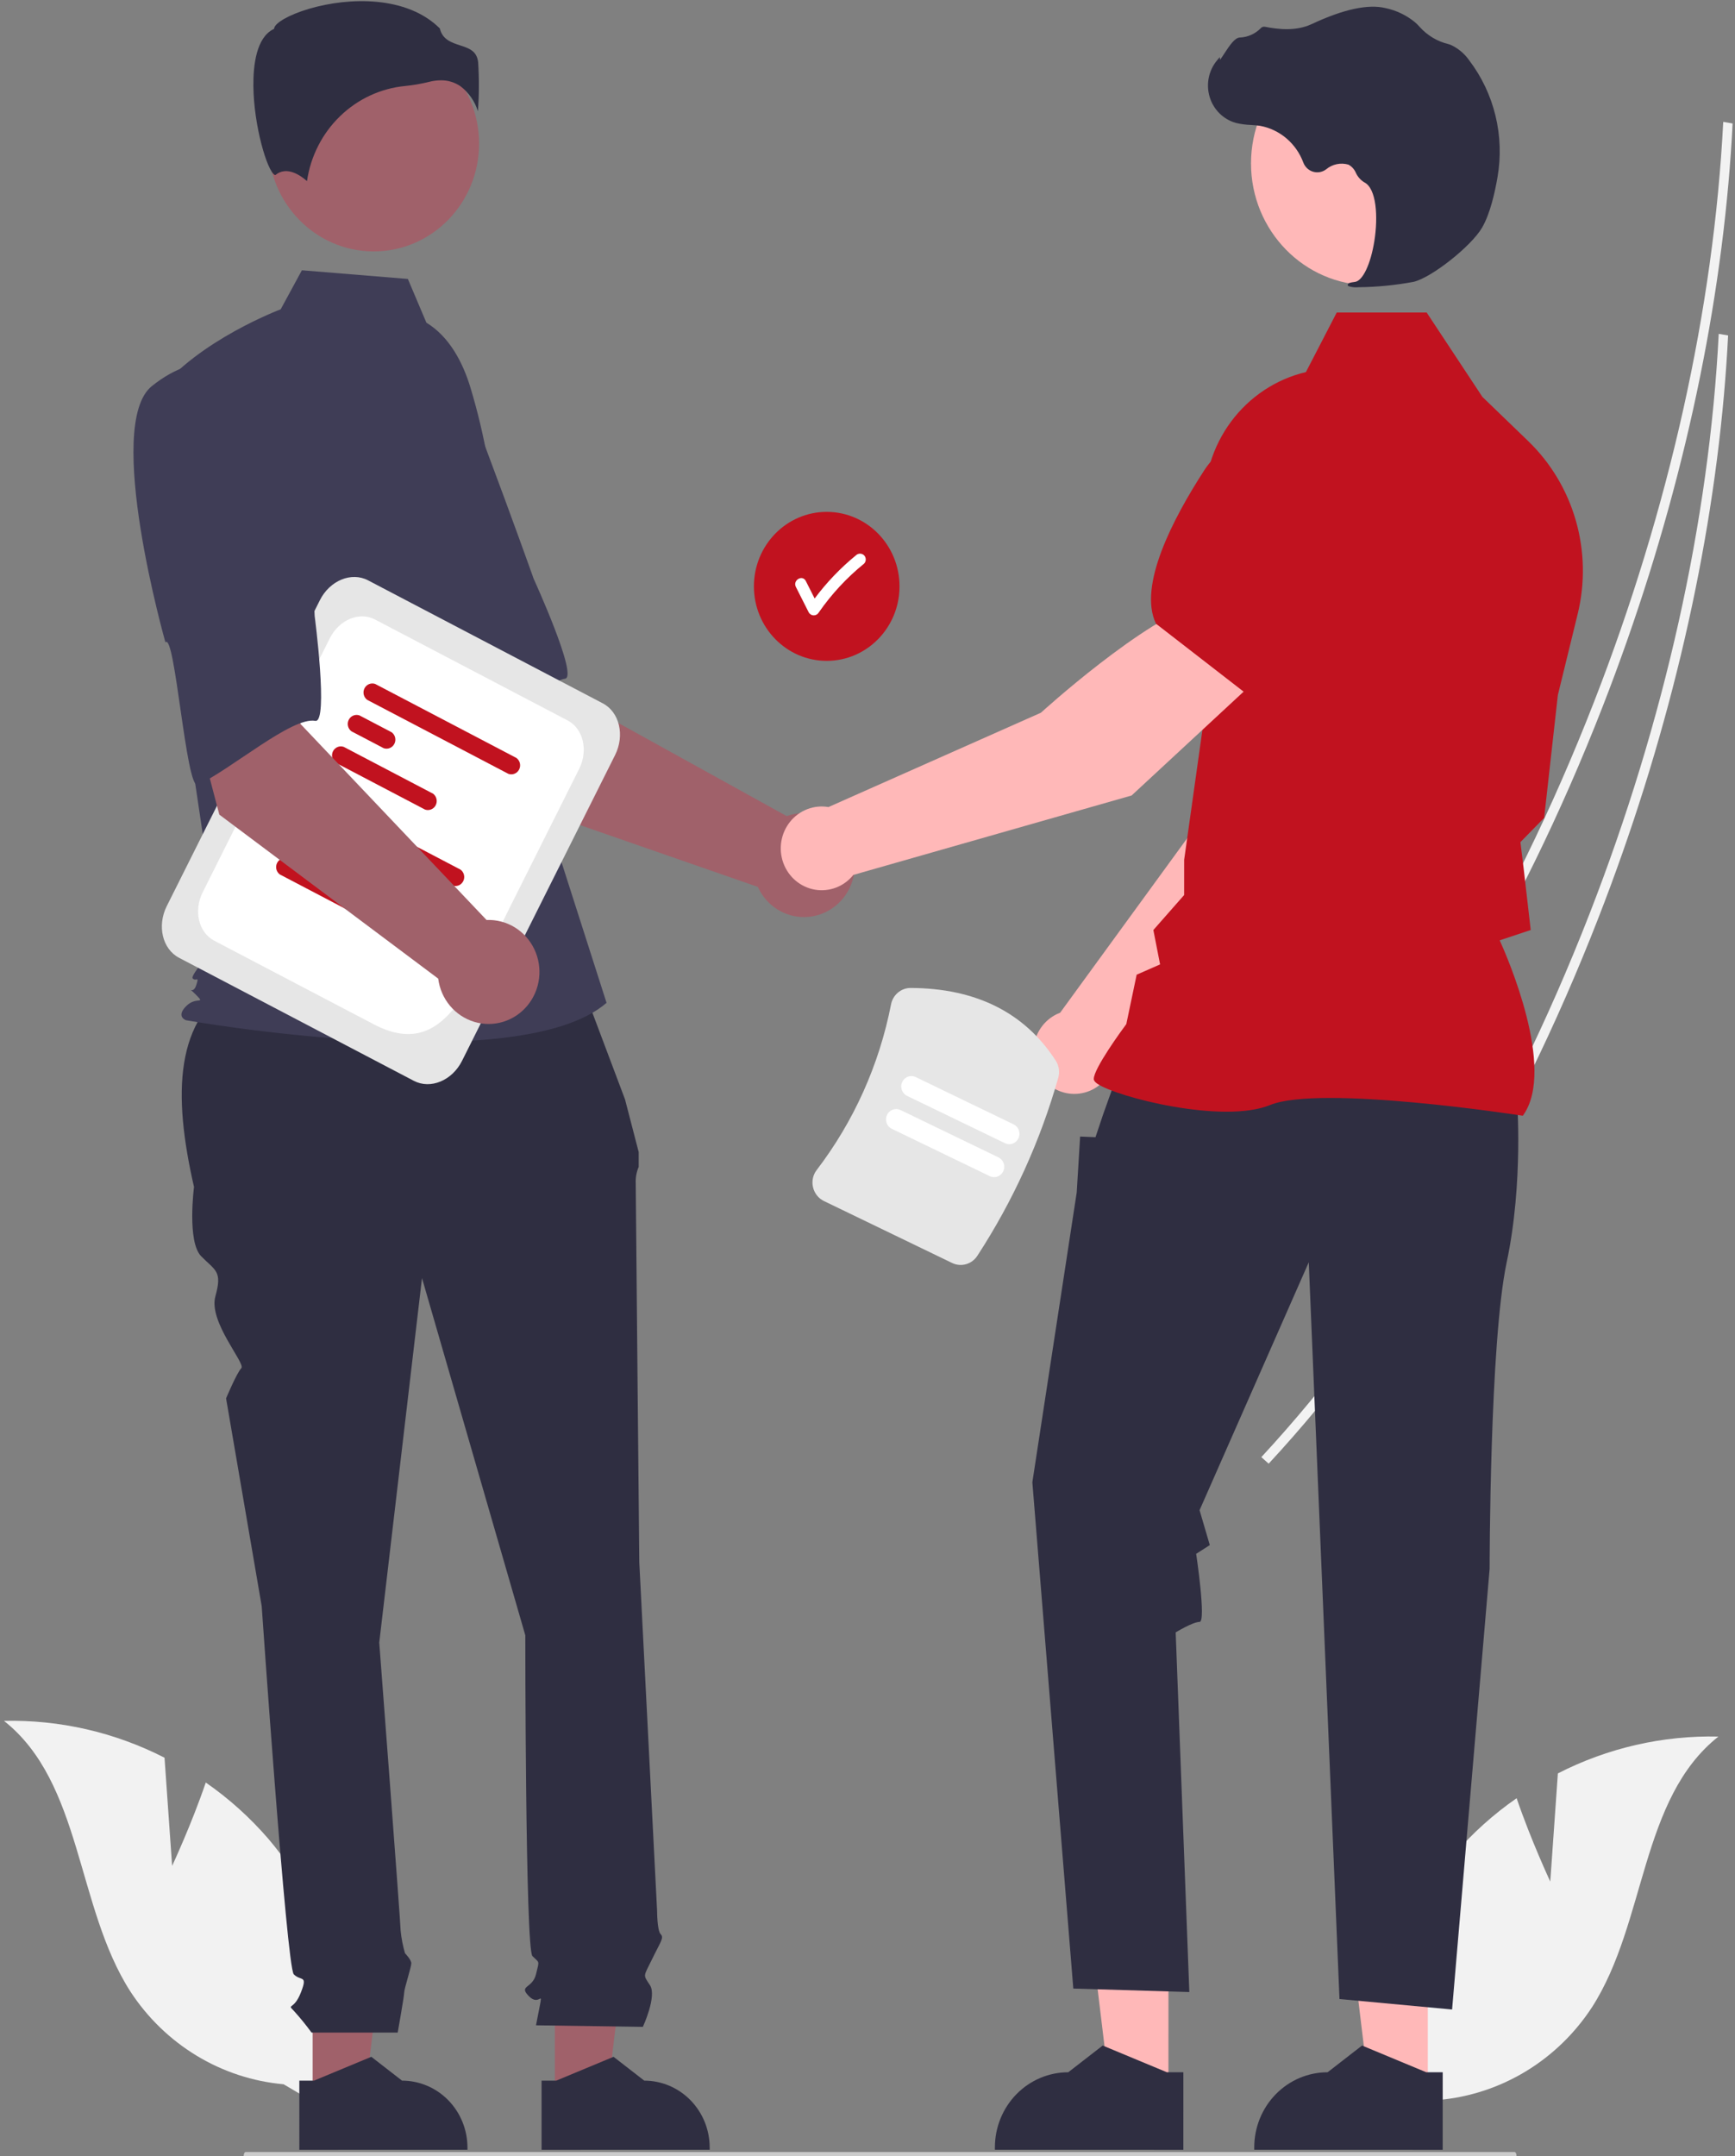 <svg width="413" height="513" viewBox="0 0 413 513" fill="none" xmlns="http://www.w3.org/2000/svg">
<rect x="0" y="0" width="413" height="513" fill="#808080" stroke="none"/>
<path d="M411.441 43.556C407.846 84.062 397.605 126.775 381.544 167.986C361.682 218.95 334.546 263.839 303.068 297.799L301.321 296.242C332.647 262.444 359.659 217.754 379.438 167.001C397.314 121.137 407.946 73.408 410.199 28.995L412.431 29.377C412.194 34.068 411.864 38.794 411.441 43.556Z" fill="#F2F2F2"/>
<path d="M410.368 93.988C406.773 134.495 396.532 177.208 380.471 218.419C360.609 269.383 333.473 314.272 301.995 348.232L300.248 346.674C331.573 312.877 358.586 268.187 378.365 217.434C396.241 171.569 406.873 123.84 409.126 79.428L411.358 79.81C411.121 84.501 410.791 89.227 410.368 93.988Z" fill="#F2F2F2"/>
<path d="M361 513C361 513.131 360.988 513.262 360.964 513.383C360.94 513.505 360.905 513.615 360.861 513.708C360.817 513.801 360.765 513.875 360.707 513.925C360.649 513.975 360.587 514 360.525 514H58.475C58.349 514 58.228 513.895 58.139 513.707C58.05 513.52 58 513.265 58 513C58 512.735 58.05 512.48 58.139 512.293C58.228 512.105 58.349 512 58.475 512H360.525C360.587 512 360.649 512.025 360.707 512.075C360.765 512.125 360.817 512.199 360.861 512.292C360.905 512.385 360.94 512.495 360.964 512.617C360.988 512.738 361 512.869 361 513V513Z" fill="#CCCCCC"/>
<path d="M40.972 443.923L39.163 418.187C27.311 412.128 14.192 409.12 0.946 409.423C19.582 424.155 18.089 453.6 30.996 473.751C35.068 480.004 40.464 485.24 46.785 489.071C53.105 492.901 60.187 495.228 67.506 495.879L83.016 505.005C84.79 493.012 84.001 480.769 80.703 469.118C77.405 457.467 71.676 446.686 63.912 437.518C59.506 432.418 54.49 427.907 48.982 424.089C45.592 434.044 40.972 443.923 40.972 443.923Z" fill="#F2F2F2"/>
<path d="M369.028 447.654L370.838 421.919C382.689 415.86 395.808 412.851 409.054 413.154C390.418 427.886 391.911 457.331 379.004 477.482C374.932 483.736 369.536 488.972 363.216 492.802C356.895 496.633 349.813 498.96 342.494 499.611L326.985 508.736C325.21 496.743 325.999 484.5 329.297 472.849C332.595 461.199 338.324 450.418 346.088 441.249C350.494 436.15 355.51 431.638 361.018 427.821C364.408 437.775 369.028 447.654 369.028 447.654Z" fill="#F2F2F2"/>
<path id='circulo' d="M196.791 157.23C206.362 157.23 214.121 149.295 214.121 139.506C214.121 129.718 206.362 121.783 196.791 121.783C187.22 121.783 179.461 129.718 179.461 139.506C179.461 149.295 187.22 157.23 196.791 157.23Z" fill="#C1121F"/>
<path id='check' d="M205.687 132.12C205.427 131.865 205.08 131.723 204.72 131.723C204.359 131.723 204.013 131.865 203.752 132.12C200.075 135.119 196.772 138.569 193.918 142.393C193.217 141.006 192.517 139.62 191.816 138.233C191.007 136.633 188.645 138.047 189.453 139.646C190.478 141.674 191.503 143.702 192.528 145.73C192.651 145.937 192.825 146.108 193.032 146.227C193.239 146.345 193.472 146.408 193.709 146.408C193.946 146.408 194.18 146.345 194.386 146.227C194.593 146.108 194.767 145.937 194.891 145.73C197.932 141.349 201.567 137.433 205.687 134.099C205.942 133.835 206.085 133.48 206.085 133.109C206.085 132.739 205.942 132.383 205.687 132.12V132.12Z" fill="white"/>
<path d="M119.247 189.765L93.113 147.791L123.375 131.216L131.318 163.24L187.281 194.169C189.491 193.355 191.884 193.217 194.169 193.771C196.454 194.325 198.532 195.546 200.15 197.287C201.767 199.028 202.855 201.212 203.28 203.574C203.705 205.936 203.448 208.373 202.542 210.589C201.636 212.804 200.119 214.702 198.176 216.051C196.233 217.4 193.949 218.142 191.601 218.186C189.253 218.23 186.944 217.575 184.954 216.299C182.964 215.024 181.38 213.185 180.395 211.005L119.247 189.765Z" fill="#A0616A"/>
<path d="M74.019 97.448C65.808 109.778 94.989 154.596 94.989 154.596C96.411 151.462 110 186.654 112.276 184.575C118.745 178.667 128.871 162.209 134.5 161.476C137.719 161.056 127.034 137.708 127.034 137.708C127.034 137.708 122.151 123.922 115.525 106.31C113.742 101.296 110.747 96.824 106.82 93.312C102.893 89.799 98.16 87.36 93.063 86.221C93.063 86.221 82.231 85.118 74.019 97.448Z" fill="#3F3D56"/>
<path d="M74.421 499.161L86.832 499.16L92.736 450.2L74.418 450.201L74.421 499.161Z" fill="#A0616A"/>
<path d="M71.254 495.017L74.748 495.016L88.387 489.344L95.697 495.016H95.698C99.829 495.016 103.791 496.694 106.712 499.682C109.633 502.669 111.274 506.721 111.274 510.946V511.464L71.255 511.465L71.254 495.017Z" fill="#2F2E41"/>
<path d="M132.081 499.161L144.492 499.16L150.398 450.2L132.079 450.201L132.081 499.161Z" fill="#A0616A"/>
<path d="M128.915 495.017L132.409 495.016L146.048 489.344L153.358 495.016H153.359C157.49 495.016 161.452 496.694 164.373 499.682C167.294 502.669 168.935 506.721 168.936 510.946V511.464L128.916 511.465L128.915 495.017Z" fill="#2F2E41"/>
<path d="M137.454 231.493L56.724 233.557C41.392 242.074 41.159 260.508 46.183 282.393C46.183 282.393 44.487 295.402 47.879 298.871C51.271 302.339 52.967 302.339 51.271 308.41C49.575 314.481 58.535 324.395 57.447 325.509C56.358 326.622 53.815 332.692 53.815 332.692L62.294 382.124C62.294 382.124 68.23 467.978 69.926 469.713C71.622 471.447 73.318 469.713 71.622 474.049C69.926 478.385 68.23 476.65 69.926 478.385C71.428 480.041 72.843 481.778 74.166 483.588H94.667C94.667 483.588 96.213 474.916 96.213 474.049C96.213 473.182 97.908 467.978 97.908 467.111C97.908 466.244 96.409 464.711 96.409 464.711C95.891 462.948 95.542 461.138 95.365 459.306C95.365 457.572 90.277 390.796 90.277 390.796L100.452 304.074L125.043 389.061C125.043 389.061 125.043 463.642 126.739 465.377C128.435 467.111 128.435 466.244 127.587 469.713C126.739 473.182 123.347 472.314 125.891 474.916C128.435 477.518 129.283 473.182 128.435 477.518L127.587 481.854L153.026 482.226C153.026 482.226 156.418 474.916 154.722 472.314C153.026 469.713 153.128 470.423 155.197 466.165C157.266 461.908 158.114 461.041 157.266 460.173C156.418 459.306 156.418 454.693 156.418 454.693L152.178 371.717C152.178 371.717 151.33 284.128 151.33 281.526C151.266 280.188 151.507 278.852 152.034 277.625V274.093L148.786 261.58L137.454 231.493Z" fill="#2F2E41"/>
<path d="M88.958 59.816C102.811 59.816 114.041 48.331 114.041 34.164C114.041 19.996 102.811 8.511 88.958 8.511C75.105 8.511 63.875 19.996 63.875 34.164C63.875 48.331 75.105 59.816 88.958 59.816Z" fill="#A0616A"/>
<path d="M101.5 76.771C106.904 80.057 110.136 86.094 111.992 92.236C115.427 103.609 117.495 115.368 118.15 127.252L120.11 162.832L144.384 238.591C123.347 256.797 44.27 242.729 44.27 242.729C44.27 242.729 41.843 241.902 44.27 239.419C46.697 236.936 49.06 239.136 46.633 236.653C44.206 234.171 45.879 236.936 46.688 234.454C47.497 231.971 46.688 233.626 45.879 232.799C45.07 231.971 52.143 224.524 52.143 224.524L45.67 181.037L37.579 93.321C47.288 80.909 66.815 73.591 66.815 73.591L71.861 64.303L97.089 66.367L101.5 76.771Z" fill="#3F3D56"/>
<path d="M109.635 20.535C111.585 22.022 113.029 24.097 113.765 26.468C114.048 22.593 114.066 18.704 113.819 14.827C113.523 12.103 111.648 11.49 109.476 10.78C107.515 10.138 105.297 9.414 104.701 6.769C96.816 -1.075 83.09 -0.68 73.697 2.056C68.528 3.562 65.554 5.497 65.288 6.63L65.233 6.863L65.023 6.971C61.039 9.008 60.263 15.442 60.314 20.48C60.411 29.972 63.616 40.753 65.421 41.629C65.517 41.675 65.541 41.657 65.583 41.622C68.301 39.4 71.618 41.791 73.075 43.09C73.935 37.191 76.703 31.756 80.937 27.654C85.171 23.552 90.627 21.019 96.434 20.46C98.33 20.273 100.212 19.95 102.064 19.495C103.004 19.246 103.97 19.116 104.94 19.109C106.611 19.083 108.249 19.581 109.635 20.535V20.535Z" fill="#2F2E41"/>
<path d="M265.348 251.934L313.599 201.823L326.311 161.746L305.854 153.283C295.72 163.737 285.288 195.741 285.288 195.741L252.355 240.945C252.092 241.045 251.83 241.151 251.572 241.276C250.056 242.008 248.75 243.128 247.78 244.527C246.811 245.926 246.211 247.557 246.038 249.263C245.865 250.969 246.125 252.691 246.794 254.264C247.462 255.836 248.516 257.206 249.853 258.241C251.19 259.275 252.766 259.94 254.427 260.169C256.089 260.399 257.78 260.187 259.338 259.553C260.896 258.919 262.268 257.884 263.321 256.55C264.373 255.215 265.072 253.625 265.348 251.934Z" fill="#FFB8B8"/>
<path d="M300.274 157.868L326.144 165.522L326.241 165.503C335.75 163.614 343.273 147.452 347.908 134.226C349.433 129.864 349.282 125.072 347.484 120.819C345.687 116.567 342.378 113.171 338.226 111.318V111.318C335.154 109.972 331.776 109.532 328.472 110.047C325.169 110.562 322.072 112.012 319.532 114.233L306.633 125.592L300.274 157.868Z" fill="#C1121F"/>
<path d="M278.139 497.672L264.226 497.671L257.608 442.788L278.141 442.789L278.139 497.672Z" fill="#FFB8B8"/>
<path d="M281.689 493.026L277.772 493.026L262.483 486.667L254.288 493.025H254.287C249.656 493.025 245.215 494.907 241.941 498.256C238.666 501.605 236.826 506.147 236.826 510.883V511.463L281.688 511.465L281.689 493.026Z" fill="#2F2E41"/>
<path d="M339.875 497.672L325.961 497.671L319.343 442.788L339.877 442.789L339.875 497.672Z" fill="#FFB8B8"/>
<path d="M343.424 493.026L339.508 493.026L324.218 486.667L316.024 493.025H316.023C311.392 493.025 306.95 494.907 303.676 498.256C300.401 501.605 298.561 506.147 298.561 510.883V511.463L343.423 511.465L343.424 493.026Z" fill="#2F2E41"/>
<path d="M361.09 261.267C361.09 261.267 362.714 281.205 358.653 300.313C354.591 319.42 354.591 373.233 354.591 373.233L345.656 478.094L318.85 475.602L311.539 300.313L285.545 359.296L287.982 367.604L284.736 369.681C284.736 369.681 287.17 385.881 285.545 385.881C283.92 385.881 279.859 388.373 279.859 388.373L283.108 473.941L255.49 473.11L245.742 352.65L256.302 283.698L257.114 270.406L260.77 270.559L262.631 265.006L266.05 255.452L361.09 261.267Z" fill="#2F2E41"/>
<path d="M362.494 265.455L362.638 265.247C370.37 254.177 358.742 227.574 356.988 223.717L364.375 221.266L362.711 206.804L361.923 200.357L367.569 194.582L367.585 194.439L370.834 165.362L375.559 146.05C377.339 138.749 377.187 131.095 375.119 123.874C373.051 116.653 369.142 110.125 363.792 104.96L352.872 94.43L339.6 74.347H318.199L310.861 88.523C303.746 90.204 297.434 94.385 293.024 100.337C288.613 106.289 286.385 113.635 286.725 121.094L288.388 158.273L281.878 204.563L281.874 212.94L274.547 221.268L276.147 229.449L270.571 231.893L268.108 243.644C267.089 245.019 260.364 254.191 260.364 256.698C260.364 257.075 260.635 257.438 261.218 257.842C265.802 261.016 291.136 267.487 302.348 262.899C314.292 258.015 361.769 265.342 362.247 265.416L362.494 265.455Z" fill="#C1121F"/>
<path d="M326.135 67.864C341.789 67.864 354.479 54.886 354.479 38.877C354.479 22.867 341.789 9.889 326.135 9.889C310.481 9.889 297.791 22.867 297.791 38.877C297.791 54.886 310.481 67.864 326.135 67.864Z" fill="#FFB8B8"/>
<path d="M323.42 68.334C327.809 68.288 332.187 67.858 336.505 67.05C340.78 66.043 350.212 58.584 352.782 54.178C354.692 50.904 355.838 45.84 356.464 42.168C357.308 37.309 357.146 32.323 355.986 27.533C354.827 22.742 352.696 18.254 349.733 14.359C348.591 12.727 347.039 11.442 345.24 10.638C345.081 10.579 344.918 10.528 344.753 10.485C342.147 9.856 339.783 8.446 337.967 6.434C337.614 6.026 337.233 5.646 336.827 5.294C334.788 3.625 332.393 2.473 329.836 1.933C325.706 0.918 319.797 2.189 312.275 5.715C308.496 7.486 304.301 6.991 301.069 6.363C300.887 6.332 300.701 6.35 300.529 6.416C300.357 6.481 300.204 6.592 300.087 6.736C298.752 8.086 296.968 8.868 295.092 8.927C293.944 9.009 292.779 10.668 291.376 12.829C291.057 13.319 290.685 13.891 290.416 14.241L290.362 13.585L289.73 14.335C288.738 15.514 288.053 16.93 287.74 18.452C287.426 19.975 287.495 21.553 287.939 23.041C288.383 24.529 289.188 25.878 290.278 26.962C291.369 28.047 292.711 28.831 294.178 29.242C295.342 29.526 296.531 29.688 297.727 29.725C298.452 29.772 299.202 29.821 299.922 29.93C302.236 30.351 304.403 31.378 306.213 32.912C308.022 34.446 309.412 36.433 310.246 38.68C310.443 39.199 310.754 39.665 311.155 40.042C311.556 40.419 312.036 40.696 312.559 40.853C313.081 41.01 313.632 41.042 314.169 40.946C314.705 40.851 315.213 40.63 315.653 40.302C316.385 39.688 317.252 39.263 318.179 39.065C319.106 38.867 320.066 38.901 320.977 39.165C321.77 39.589 322.396 40.278 322.75 41.118C323.179 42.052 323.87 42.835 324.735 43.366C327.686 44.825 328.059 51.622 327.156 57.321C326.286 62.813 324.393 66.82 322.552 67.065C321.135 67.252 320.976 67.36 320.879 67.62L320.793 67.852L320.958 68.063C321.75 68.333 322.59 68.425 323.42 68.334V68.334Z" fill="#2F2E41"/>
<path d="M299.904 160.968L286.28 143.214C272.402 147.123 247.778 169.569 247.778 169.569L197.209 192.013C195.521 191.723 193.788 191.893 192.185 192.505C190.582 193.118 189.165 194.152 188.076 195.502C186.988 196.853 186.266 198.473 185.985 200.2C185.703 201.926 185.871 203.698 186.472 205.337C187.073 206.976 188.085 208.424 189.407 209.536C190.729 210.647 192.315 211.383 194.003 211.669C195.692 211.955 197.424 211.781 199.026 211.165C200.628 210.548 202.042 209.511 203.128 208.157L269.372 189.257L299.904 160.968Z" fill="#FFB8B8"/>
<path d="M296.639 165.027L318.136 140.519L319.329 123.153C319.551 119.743 318.837 116.337 317.266 113.321C315.694 110.305 313.33 107.798 310.439 106.084V106.084C306.504 103.787 301.864 103.104 297.456 104.173C293.048 105.241 289.202 107.982 286.694 111.84C279.098 123.548 270.927 139.377 275.131 148.302L275.174 148.393L296.639 165.027Z" fill="#C1121F"/>
<path d="M98.504 257.144L42.633 227.88C38.659 225.799 37.342 220.277 39.699 215.572L76.128 142.826C78.484 138.121 83.634 135.987 87.608 138.069L143.48 167.333C147.454 169.415 148.77 174.936 146.414 179.641L109.985 252.387C107.629 257.092 102.479 259.226 98.504 257.144Z" fill="#E6E6E6"/>
<path d="M88.958 243.691L50.998 223.809C47.276 221.859 46.043 216.688 48.25 212.282L78.515 151.846C80.721 147.439 85.545 145.441 89.267 147.39L135.115 171.404C138.837 173.354 140.069 178.525 137.863 182.931L121.421 215.763C111.592 235.39 105.537 252.375 88.958 243.691Z" fill="white"/>
<path d="M107.726 210.687L74.104 193.077C73.693 192.777 73.401 192.336 73.282 191.835C73.162 191.333 73.223 190.804 73.453 190.345C73.683 189.885 74.067 189.526 74.535 189.332C75.003 189.138 75.523 189.123 76.001 189.289L109.623 206.899C110.034 207.199 110.326 207.64 110.446 208.141C110.566 208.643 110.505 209.172 110.275 209.631C110.045 210.091 109.661 210.45 109.193 210.644C108.725 210.838 108.204 210.853 107.726 210.687V210.687Z" fill="#C1121F"/>
<path d="M78.03 204.579L70.357 200.56C69.946 200.261 69.654 199.82 69.534 199.318C69.415 198.817 69.475 198.288 69.705 197.828C69.936 197.369 70.32 197.009 70.787 196.815C71.255 196.621 71.776 196.606 72.254 196.772L79.927 200.791C80.338 201.091 80.63 201.532 80.749 202.033C80.869 202.535 80.808 203.064 80.578 203.523C80.348 203.983 79.964 204.342 79.496 204.536C79.028 204.73 78.508 204.745 78.03 204.579V204.579Z" fill="#C1121F"/>
<path d="M87.872 219.181L66.609 208.044C66.198 207.744 65.906 207.303 65.786 206.802C65.667 206.3 65.728 205.771 65.958 205.312C66.188 204.852 66.572 204.493 67.04 204.299C67.508 204.105 68.028 204.09 68.506 204.256L89.769 215.393C90.18 215.692 90.472 216.133 90.591 216.635C90.711 217.136 90.65 217.665 90.42 218.125C90.19 218.584 89.806 218.944 89.338 219.138C88.87 219.331 88.35 219.347 87.872 219.181V219.181Z" fill="#C1121F"/>
<path d="M121.032 184.118L87.409 166.507C86.998 166.208 86.706 165.767 86.587 165.266C86.467 164.764 86.528 164.235 86.758 163.776C86.988 163.316 87.372 162.957 87.84 162.763C88.308 162.569 88.828 162.554 89.306 162.72L122.928 180.33C123.339 180.63 123.631 181.071 123.751 181.572C123.871 182.074 123.81 182.603 123.58 183.062C123.35 183.522 122.966 183.881 122.498 184.075C122.03 184.269 121.509 184.284 121.032 184.118V184.118Z" fill="#C1121F"/>
<path d="M91.335 178.01L83.662 173.991C83.251 173.692 82.959 173.251 82.839 172.749C82.719 172.248 82.78 171.719 83.01 171.259C83.241 170.8 83.625 170.44 84.093 170.246C84.56 170.052 85.081 170.037 85.559 170.203L93.232 174.222C93.643 174.522 93.935 174.963 94.054 175.464C94.174 175.966 94.113 176.494 93.883 176.954C93.653 177.413 93.269 177.773 92.801 177.967C92.333 178.161 91.813 178.176 91.335 178.01V178.01Z" fill="#C1121F"/>
<path d="M101.177 192.612L79.914 181.475C79.503 181.175 79.211 180.734 79.092 180.233C78.972 179.731 79.033 179.202 79.263 178.743C79.493 178.283 79.877 177.924 80.345 177.73C80.813 177.536 81.333 177.521 81.811 177.687L103.074 188.824C103.485 189.123 103.777 189.564 103.896 190.066C104.016 190.567 103.955 191.096 103.725 191.556C103.495 192.015 103.111 192.375 102.643 192.568C102.175 192.762 101.655 192.778 101.177 192.612L101.177 192.612Z" fill="#C1121F"/>
<path d="M52.206 193.812L39.584 145.755L73.314 139.225L71.5 172.211L115.818 218.88C118.164 218.782 120.488 219.384 122.505 220.613C124.522 221.842 126.146 223.645 127.179 225.802C128.212 227.959 128.609 230.376 128.322 232.76C128.034 235.143 127.075 237.389 125.561 239.225C124.047 241.061 122.043 242.406 119.794 243.097C117.545 243.788 115.149 243.795 112.896 243.117C110.643 242.439 108.632 241.105 107.108 239.278C105.583 237.452 104.612 235.211 104.311 232.829L52.206 193.812Z" fill="#A0616A"/>
<path d="M36.133 91.872C24.683 101.116 39.378 152.822 39.378 152.822C41.654 150.268 44.297 188.008 47.078 186.723C54.982 183.071 69.468 170.477 75.053 171.503C78.247 172.09 74.901 146.54 74.901 146.54C74.901 146.54 74.285 131.89 73.129 113.057C72.898 107.727 71.353 102.542 68.636 97.987C65.92 93.431 62.12 89.653 57.592 87.003C57.592 87.003 47.582 82.629 36.133 91.872Z" fill="#3F3D56"/>
<path d="M226.635 300.479L196.146 285.755C195.494 285.442 194.919 284.981 194.466 284.409C194.013 283.836 193.692 283.166 193.528 282.449C193.363 281.747 193.355 281.016 193.505 280.311C193.656 279.606 193.96 278.945 194.396 278.377C203.228 266.833 209.292 253.334 212.103 238.961C212.316 237.861 212.895 236.87 213.742 236.157C214.589 235.444 215.651 235.054 216.748 235.052C232.298 235.107 243.919 240.913 251.288 252.309C251.677 252.902 251.934 253.574 252.043 254.279C252.151 254.984 252.108 255.705 251.916 256.391C247.649 271.432 241.156 285.716 232.663 298.748C232.033 299.733 231.075 300.451 229.966 300.77C228.858 301.088 227.674 300.984 226.635 300.479Z" fill="#E6E6E6"/>
<path d="M235.604 279.827L212.291 268.569C211.711 268.289 211.264 267.785 211.048 267.167C210.831 266.55 210.863 265.87 211.137 265.277C211.411 264.684 211.904 264.226 212.508 264.005C213.112 263.783 213.777 263.816 214.357 264.096L237.669 275.355C237.956 275.493 238.214 275.688 238.427 275.929C238.64 276.169 238.805 276.451 238.913 276.756C239.02 277.062 239.067 277.386 239.052 277.711C239.036 278.035 238.959 278.353 238.823 278.647C238.687 278.941 238.496 279.204 238.261 279.423C238.026 279.641 237.751 279.81 237.452 279.919C237.153 280.029 236.836 280.077 236.519 280.061C236.202 280.046 235.891 279.966 235.604 279.827H235.604Z" fill="white"/>
<path d="M239.225 271.984L215.913 260.726C215.333 260.446 214.886 259.941 214.669 259.324C214.453 258.707 214.485 258.026 214.759 257.433C215.033 256.84 215.526 256.383 216.129 256.161C216.733 255.94 217.398 255.973 217.978 256.253L241.29 267.511C241.87 267.791 242.318 268.295 242.534 268.913C242.751 269.53 242.718 270.211 242.444 270.804C242.171 271.397 241.678 271.854 241.074 272.076C240.47 272.297 239.805 272.264 239.225 271.984V271.984Z" fill="white"/>
</svg>
